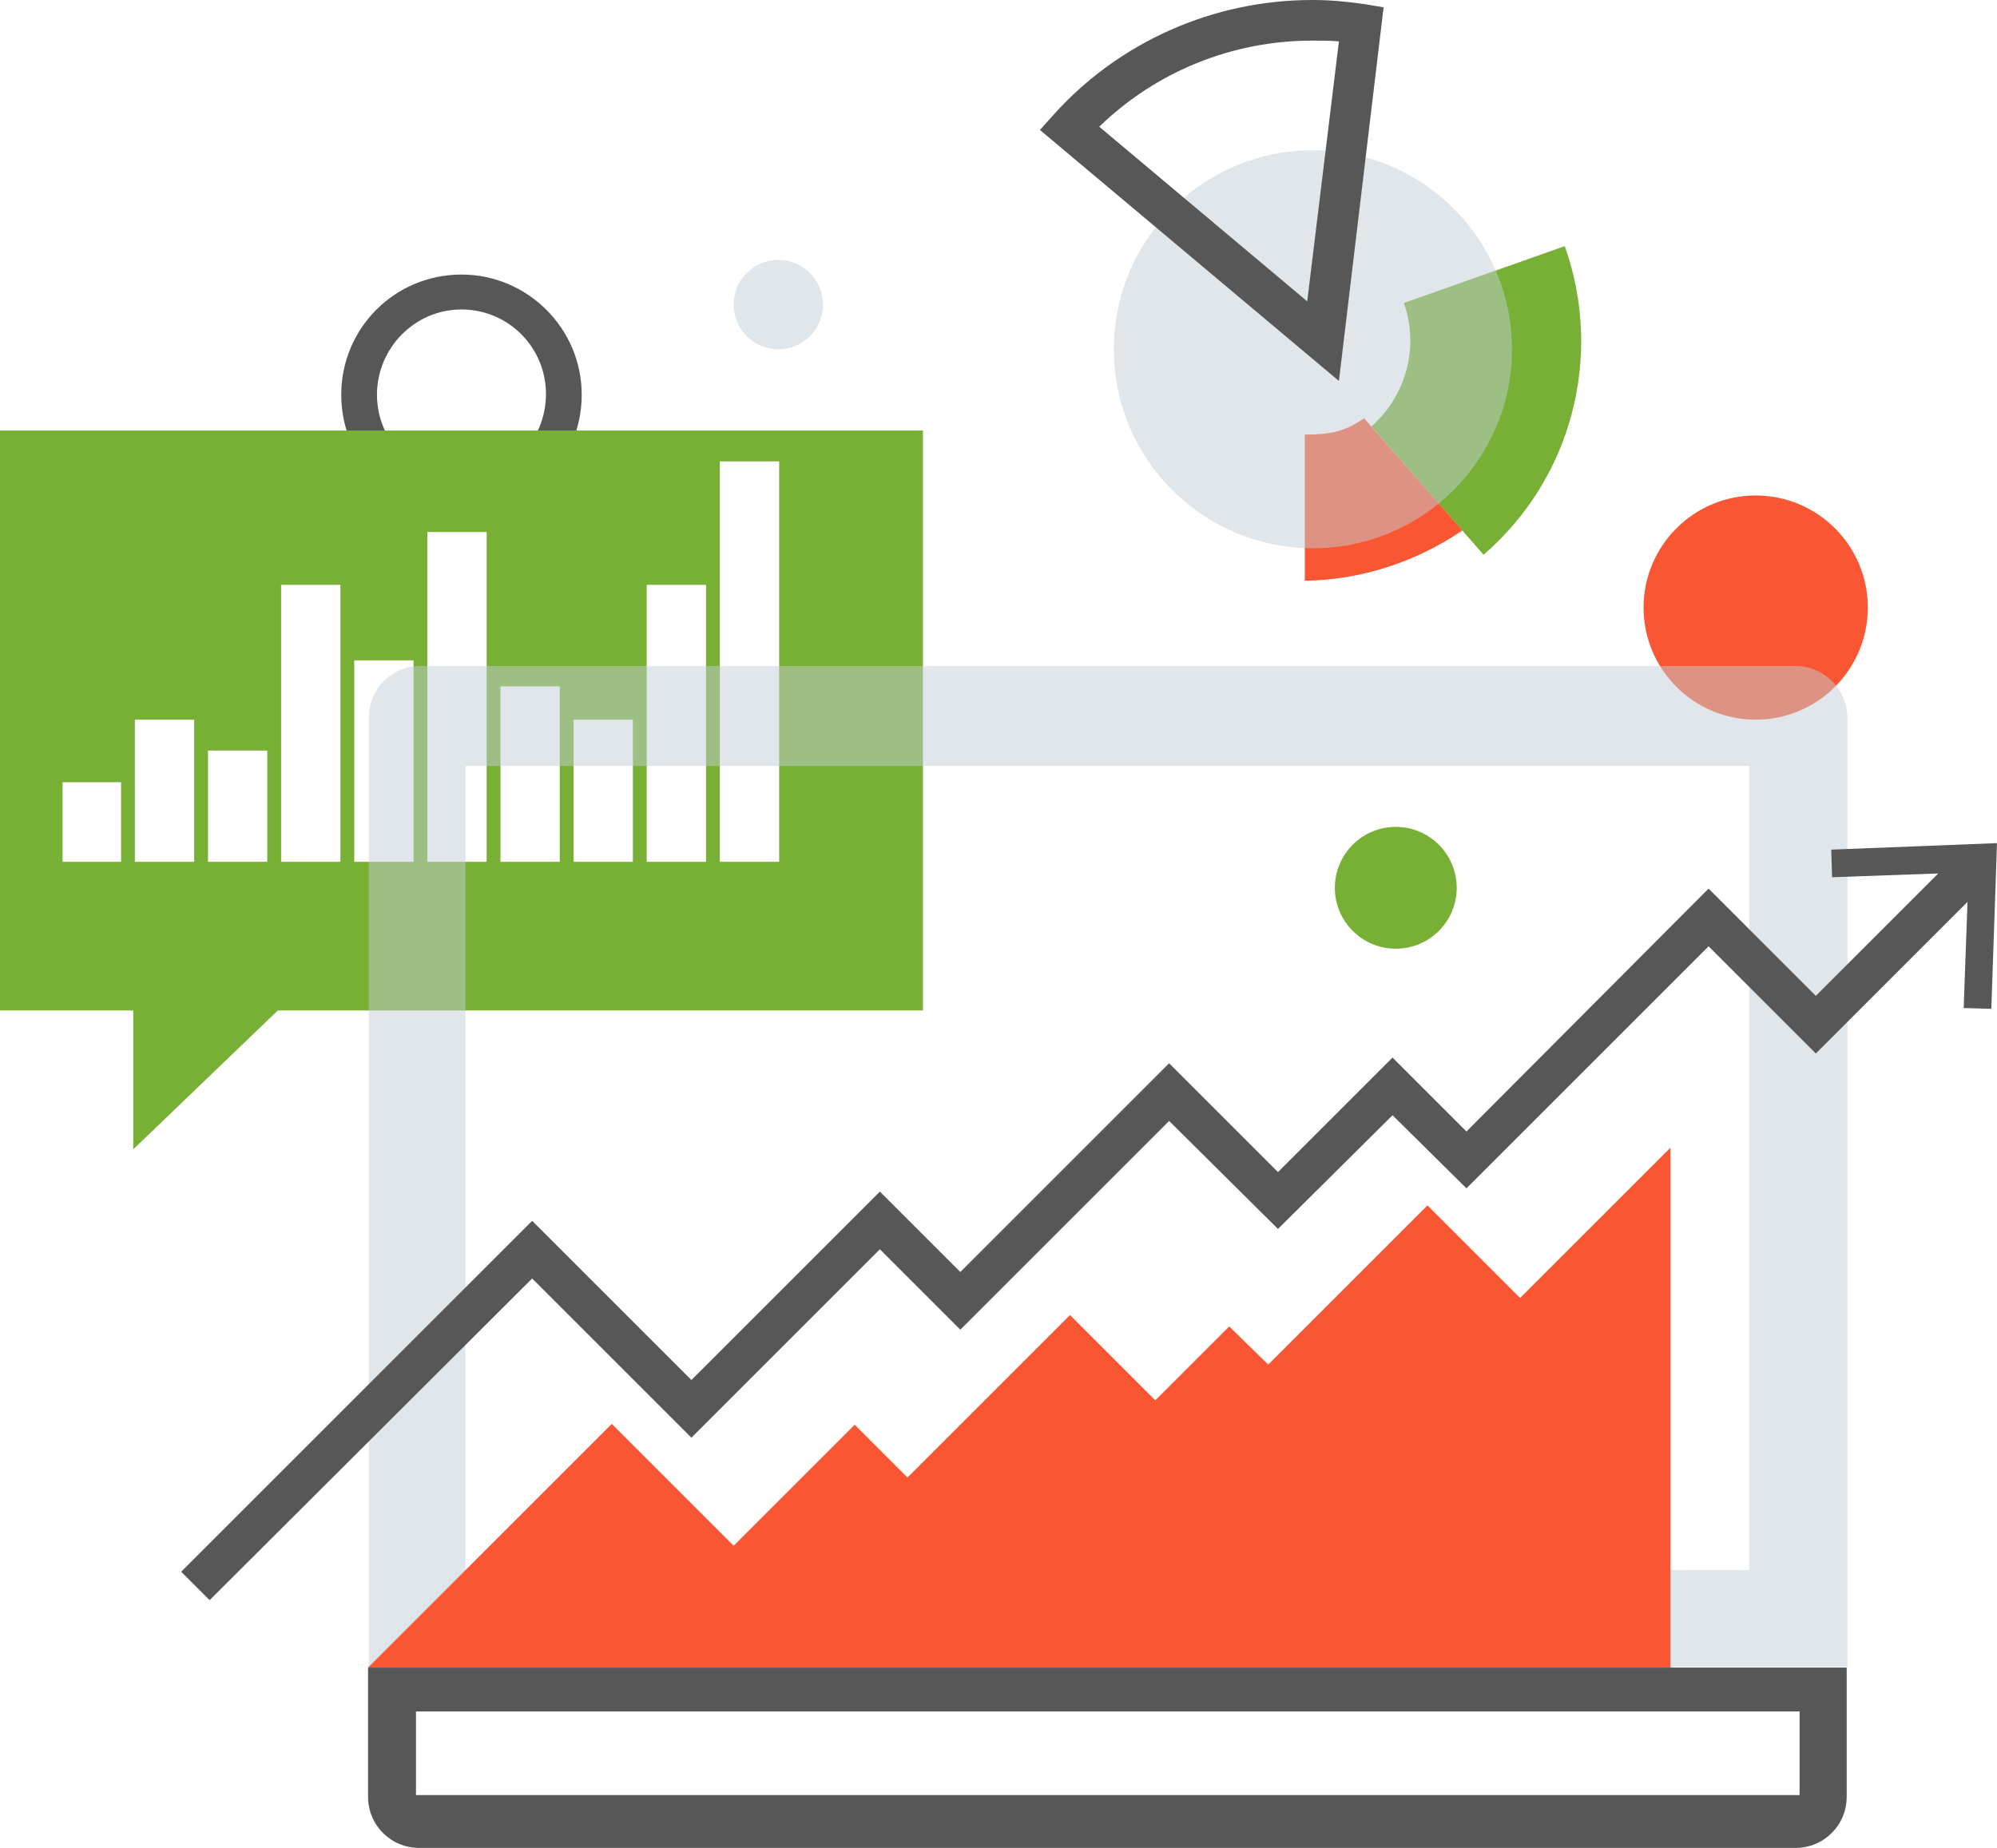 <?xml version="1.0" encoding="utf-8"?>
<!-- Generator: Adobe Illustrator 21.1.0, SVG Export Plug-In . SVG Version: 6.00 Build 0)  -->
<svg version="1.1" id="Layer_1" xmlns="http://www.w3.org/2000/svg" xmlns:xlink="http://www.w3.org/1999/xlink" x="0px" y="0px"
	 viewBox="0 0 245.8 227.5" style="enable-background:new 0 0 245.8 227.5;" xml:space="preserve">
<style type="text/css">
	.st0{fill:#575757;}
	.st1{fill:#78B035;}
	.st2{fill:#FA5633;}
	.st3{opacity:0.5;enable-background:new    ;}
	.st4{fill:#C1CED4;}
</style>
<title>Ds</title>
<g>
	<path class="st0" d="M56.8,33.8c-8.2,0-14.8,6.6-14.8,14.8s6.6,14.8,14.8,14.8s14.8-6.6,14.8-14.8S64.9,33.8,56.8,33.8L56.8,33.8z
		 M56.8,59c-5.8,0-10.4-4.7-10.4-10.4S51,38.1,56.8,38.1c5.8,0,10.4,4.7,10.4,10.4c0,0,0,0,0,0C67.2,54.3,62.6,59,56.8,59
		C56.8,59,56.8,59,56.8,59L56.8,59z"/>
</g>
<g>
	<path class="st0" d="M45.3,205.3v15.9c0,3.5,2.8,6.3,6.3,6.3c0,0,0,0,0,0H221c3.5,0,6.3-2.8,6.3-6.3v0v-15.9H45.3z M221.5,221H51.2
		v-10.3h170.3V221z"/>
</g>
<g>
	<path class="st1" d="M0,53v71.4h16.4v17.1l17.8-17.1h79.4V53H0z M14.9,106.1H7.7v-9.8h7.2V106.1z M23.9,106.1h-7.3V88.6h7.3V106.1z
		 M32.9,106.1h-7.3V92.4h7.3V106.1z M41.9,106.1h-7.3V72h7.3V106.1z M50.9,106.1h-7.3V81.3h7.3V106.1z M59.9,106.1h-7.3V65.5h7.3
		V106.1z M68.9,106.1h-7.3V84.5h7.3V106.1z M77.9,106.1h-7.3V88.6h7.3V106.1z M86.9,106.1h-7.3V72h7.3V106.1z M95.9,106.1h-7.3V56.8
		h7.3V106.1z"/>
</g>
<g>
	<circle class="st2" cx="216.1" cy="74.8" r="13.8"/>
</g>
<g>
	<path class="st1" d="M182.6,68.3l-13.8-15.8c4.3-3.8,5.9-9.8,4-15.2l19.8-7C197.4,43.8,193.5,58.9,182.6,68.3L182.6,68.3z"/>
</g>
<g class="st3">
	<path class="st4" d="M221,82H51.7c-3.5,0-6.3,2.8-6.3,6.3v116.9h182V88.3C227.3,84.8,224.5,82,221,82C221,82,221,82,221,82z
		 M215.3,193.3h-158v-99h158V193.3z"/>
</g>
<g class="st3">
	<circle class="st4" cx="95.8" cy="37.5" r="5.5"/>
</g>
<g>
	<path class="st2" d="M160.6,71.5v-18c3.1,0,4.8-0.3,7.3-2L180,65.3C174.3,69.2,167.5,71.4,160.6,71.5z"/>
</g>
<g>
	<polygon class="st0" points="25.8,197 22.3,193.5 65.5,150.3 85.1,169.9 108.3,146.7 118.2,156.6 143.9,130.9 157.3,144.3 
		171.4,130.2 180.5,139.3 210.3,109.4 223.5,122.6 241.4,104.7 245,108.2 223.5,129.7 210.3,116.5 180.5,146.3 171.4,137.3 
		157.3,151.3 143.9,138 118.2,163.7 108.3,153.8 85.1,177 65.5,157.4 	"/>
</g>
<g>
	<polygon class="st0" points="245.1,124.2 241.7,124.1 242.3,107.4 225.5,108 225.4,104.6 245.8,103.8 	"/>
</g>
<g>
	<circle class="st1" cx="171.8" cy="109.3" r="7.5"/>
</g>
<g class="st3">
	<circle class="st4" cx="161.6" cy="43" r="24.5"/>
</g>
<g>
	<path class="st0" d="M164.8,46.9L128,16l1.7-1.9c8.1-9,19.7-14.1,31.8-14.1c0,0,0.1,0,0.1,0c2.1,0,4.2,0.2,6.3,0.5l2.4,0.4
		L164.8,46.9z M135.3,15.6l25.6,21.5l3.9-32C163.8,5,162.7,5,161.6,5c0,0-0.1,0-0.1,0C151.7,5,142.3,8.8,135.3,15.6z"/>
</g>
<g>
	<polygon class="st2" points="45.3,205.3 75.3,175.3 90.3,190.3 105.2,175.4 111.7,181.9 131.7,161.9 142.2,172.4 151.3,163.3 
		156.1,168 175.7,148.4 187.1,159.8 205.6,141.3 205.6,205.3 	"/>
</g>
</svg>
